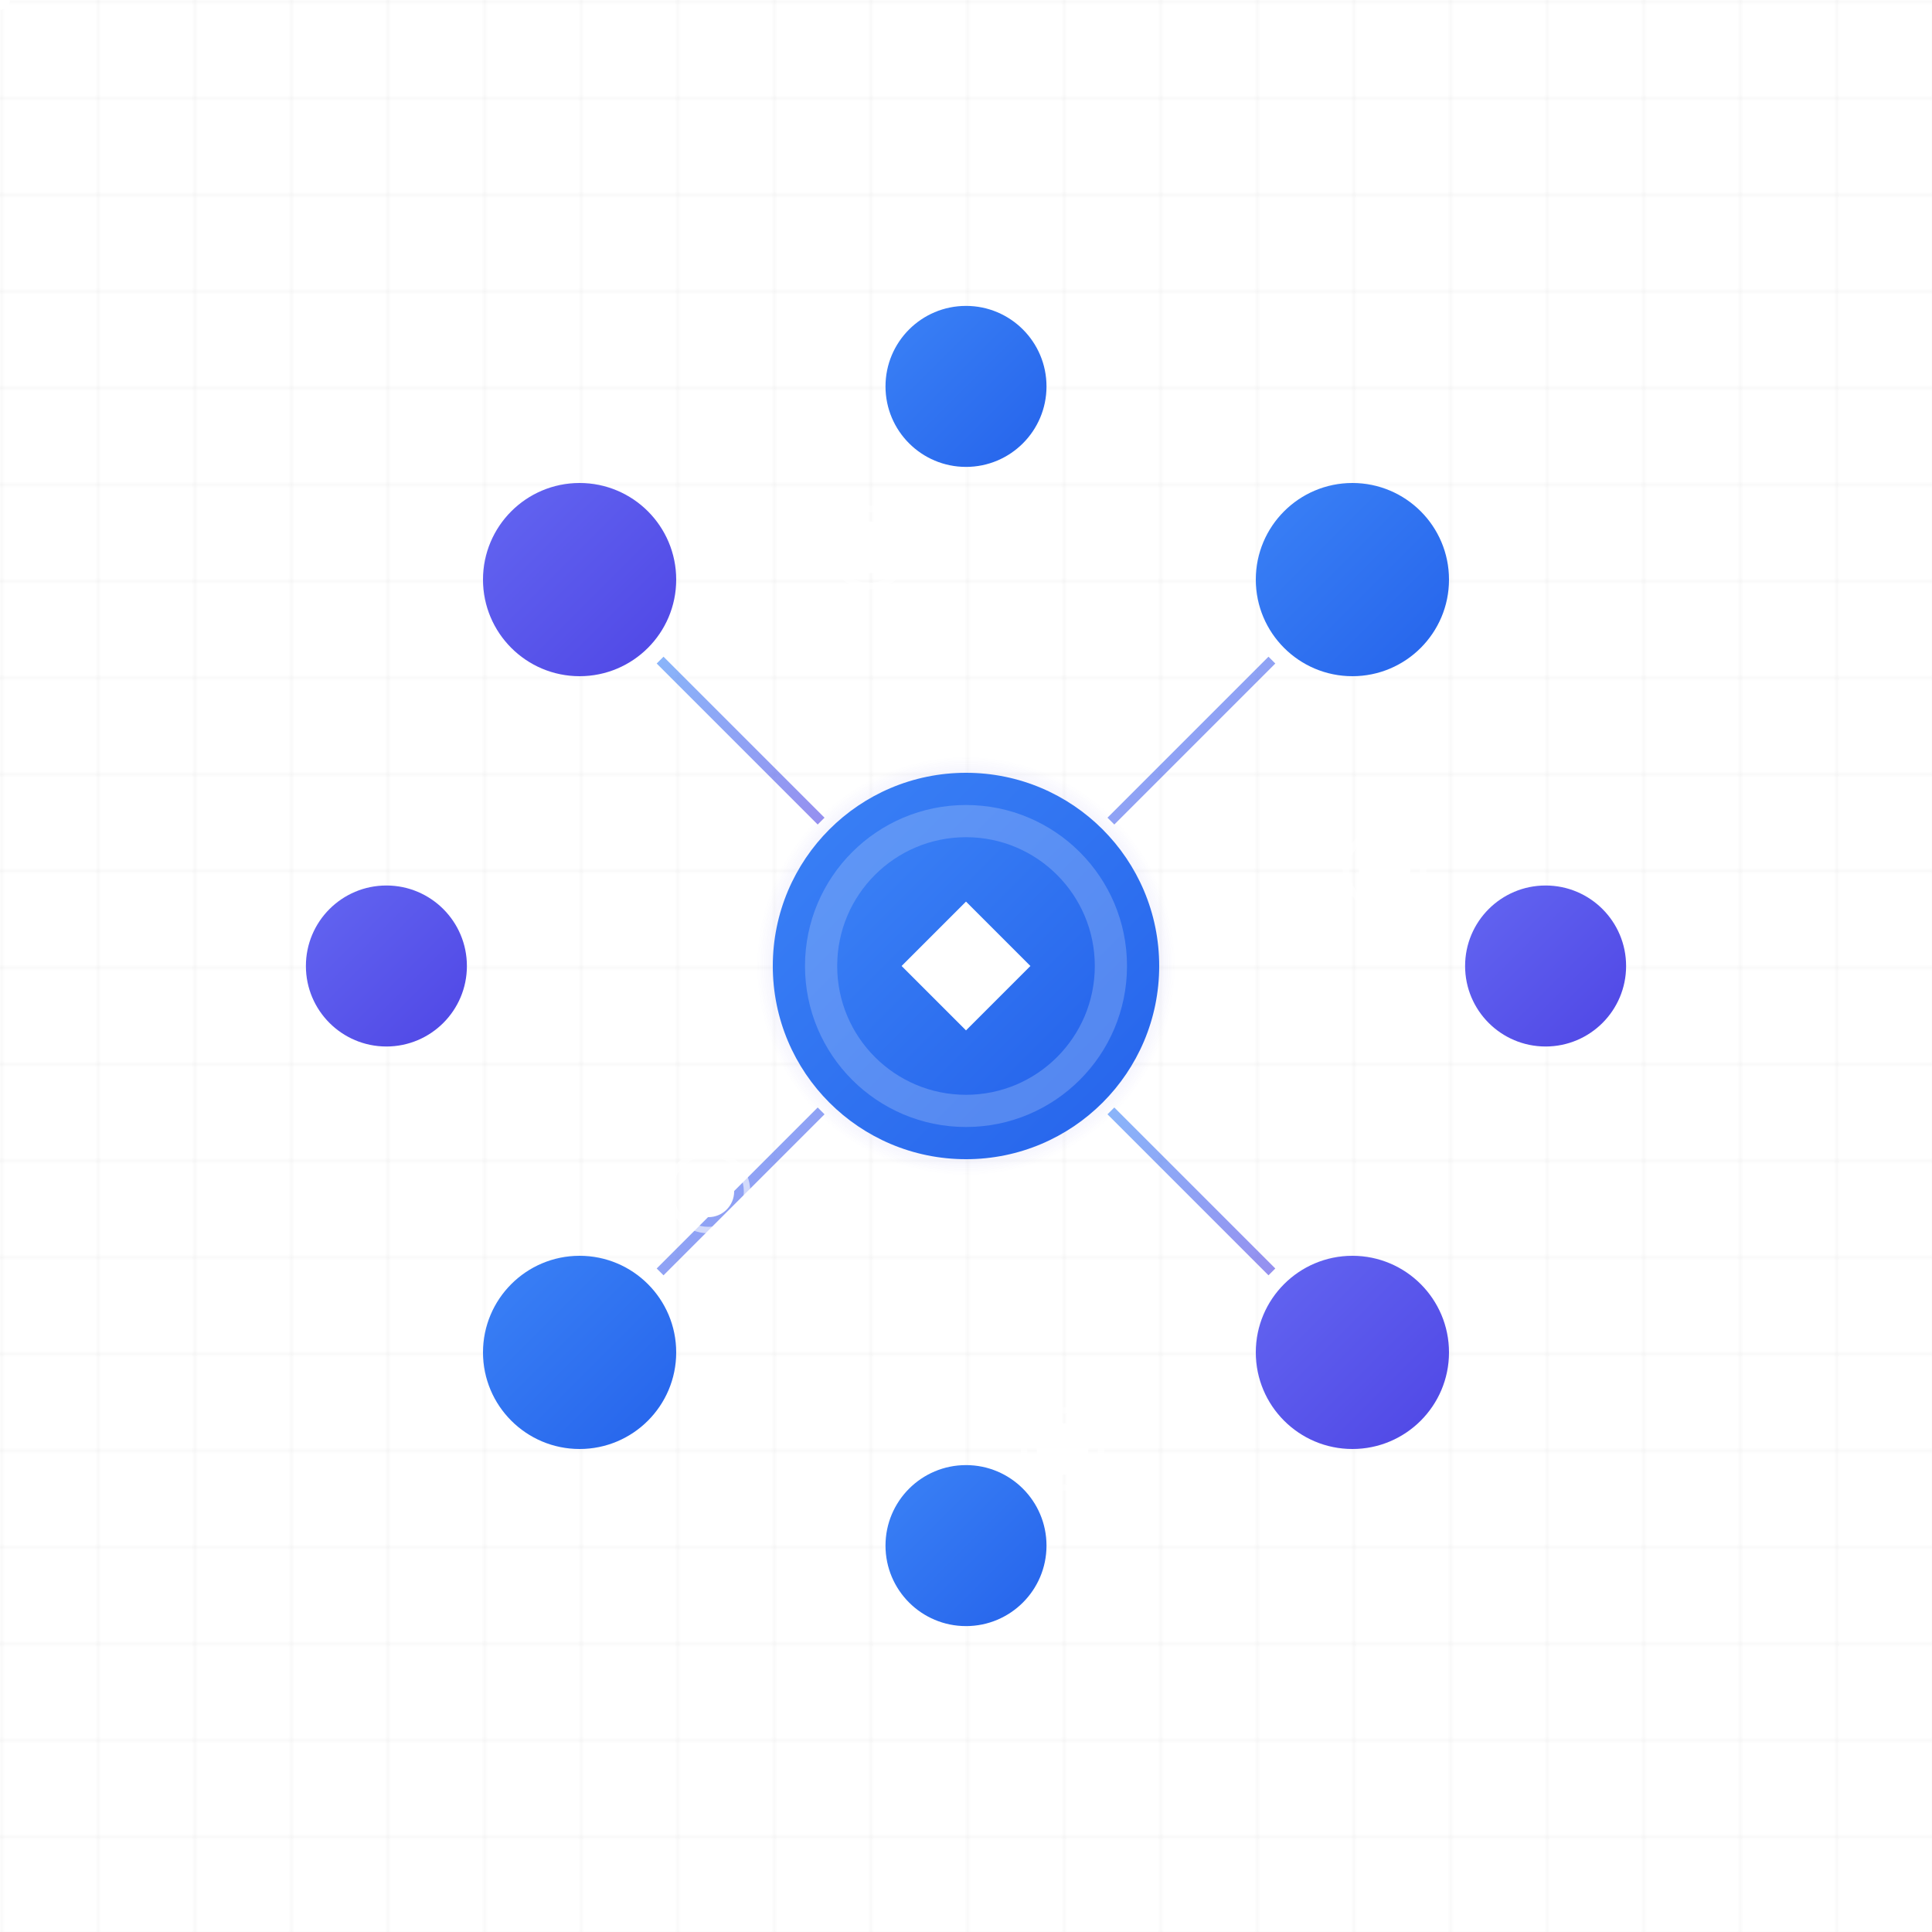 <svg width="600" height="600" viewBox="0 0 600 600" fill="none" xmlns="http://www.w3.org/2000/svg">
  <!-- Background grid -->
  <rect width="600" height="600" fill="url(#grid)" opacity="0.1" />
  
  <!-- Central node pulse effect -->
  <circle cx="300" cy="300" r="65" fill="url(#pulse_gradient)">
    <animate attributeName="opacity" values="0.3;0.6;0.3" dur="3s" repeatCount="indefinite" />
    <animate attributeName="r" values="55;65;55" dur="3s" repeatCount="indefinite" />
  </circle>
  
  <!-- Central node -->
  <circle cx="300" cy="300" r="60" fill="url(#blue_gradient)" />
  <circle cx="300" cy="300" r="50" fill="#FFFFFF" fill-opacity="0.2" />
  <circle cx="300" cy="300" r="40" fill="url(#blue_gradient)" />
  <path d="M320 300L300 280L280 300L300 320L320 300Z" fill="white">
    <animateTransform attributeName="transform" type="rotate" from="0 300 300" to="360 300 300" dur="20s" repeatCount="indefinite" />
  </path>
  
  <!-- Connecting nodes with pulsing effect -->
  <circle cx="180" cy="180" r="30" fill="url(#indigo_gradient)">
    <animate attributeName="r" values="28;32;28" dur="4s" repeatCount="indefinite" />
  </circle>
  <circle cx="420" cy="180" r="30" fill="url(#blue_gradient)">
    <animate attributeName="r" values="30;34;30" dur="5s" repeatCount="indefinite" />
  </circle>
  <circle cx="180" cy="420" r="30" fill="url(#blue_gradient)">
    <animate attributeName="r" values="29;33;29" dur="4.5s" repeatCount="indefinite" />
  </circle>
  <circle cx="420" cy="420" r="30" fill="url(#indigo_gradient)">
    <animate attributeName="r" values="28;32;28" dur="4.8s" repeatCount="indefinite" />
  </circle>
  
  <!-- Additional nodes with subtle movement -->
  <circle cx="300" cy="120" r="25" fill="url(#blue_gradient)">
    <animate attributeName="cy" values="120;125;120" dur="6s" repeatCount="indefinite" />
  </circle>
  <circle cx="300" cy="480" r="25" fill="url(#blue_gradient)">
    <animate attributeName="cy" values="480;475;480" dur="6s" repeatCount="indefinite" />
  </circle>
  <circle cx="120" cy="300" r="25" fill="url(#indigo_gradient)">
    <animate attributeName="cx" values="120;125;120" dur="6s" repeatCount="indefinite" />
  </circle>
  <circle cx="480" cy="300" r="25" fill="url(#indigo_gradient)">
    <animate attributeName="cx" values="480;475;480" dur="6s" repeatCount="indefinite" />
  </circle>
  
  <!-- Connection lines with animated glow -->
  <line x1="300" y1="240" x2="300" y2="145" stroke="url(#line_gradient)" stroke-width="3">
    <animate attributeName="stroke-width" values="3;4;3" dur="4s" repeatCount="indefinite" />
  </line>
  <line x1="300" y1="360" x2="300" y2="455" stroke="url(#line_gradient)" stroke-width="3">
    <animate attributeName="stroke-width" values="3;4;3" dur="4.5s" repeatCount="indefinite" />
  </line>
  <line x1="240" y1="300" x2="145" y2="300" stroke="url(#line_gradient)" stroke-width="3">
    <animate attributeName="stroke-width" values="3;4;3" dur="5s" repeatCount="indefinite" />
  </line>
  <line x1="360" y1="300" x2="455" y2="300" stroke="url(#line_gradient)" stroke-width="3">
    <animate attributeName="stroke-width" values="3;4;3" dur="5.5s" repeatCount="indefinite" />
  </line>
  
  <!-- Diagonal connection lines with animated glow -->
  <line x1="255" y1="255" x2="205" y2="205" stroke="url(#line_gradient)" stroke-width="3">
    <animate attributeName="stroke-width" values="3;4;3" dur="6s" repeatCount="indefinite" />
  </line>
  <line x1="345" y1="255" x2="395" y2="205" stroke="url(#line_gradient)" stroke-width="3">
    <animate attributeName="stroke-width" values="3;4;3" dur="6.5s" repeatCount="indefinite" />
  </line>
  <line x1="255" y1="345" x2="205" y2="395" stroke="url(#line_gradient)" stroke-width="3">
    <animate attributeName="stroke-width" values="3;4;3" dur="7s" repeatCount="indefinite" />
  </line>
  <line x1="345" y1="345" x2="395" y2="395" stroke="url(#line_gradient)" stroke-width="3">
    <animate attributeName="stroke-width" values="3;4;3" dur="7.5s" repeatCount="indefinite" />
  </line>
  
  <!-- Data packets with movement animation -->
  <circle cx="270" cy="170" r="8" fill="#FFFFFF">
    <animateMotion path="M0,0 L30,30 L60,0 L30,-30 Z" dur="12s" repeatCount="indefinite" />
  </circle>
  <circle cx="430" cy="270" r="8" fill="#FFFFFF">
    <animateMotion path="M0,0 L-30,30 L-60,0 L-30,-30 Z" dur="10s" repeatCount="indefinite" />
  </circle>
  <circle cx="330" cy="450" r="8" fill="#FFFFFF">
    <animateMotion path="M0,0 L-30,-30 L-60,0 L-30,30 Z" dur="14s" repeatCount="indefinite" />
  </circle>
  <circle cx="220" cy="370" r="8" fill="#FFFFFF">
    <animateMotion path="M0,0 L30,-30 L60,0 L30,30 Z" dur="16s" repeatCount="indefinite" />
  </circle>
  
  <!-- Animated elements with enhanced pulsing -->
  <circle cx="270" cy="170" r="12" fill="none" stroke="#FFFFFF" stroke-width="2" opacity="0.6">
    <animate attributeName="r" values="8;18;8" dur="3s" repeatCount="indefinite" />
    <animate attributeName="opacity" values="0.7;0.2;0.7" dur="3s" repeatCount="indefinite" />
  </circle>
  
  <circle cx="430" cy="270" r="12" fill="none" stroke="#FFFFFF" stroke-width="2" opacity="0.6">
    <animate attributeName="r" values="8;18;8" dur="4s" repeatCount="indefinite" />
    <animate attributeName="opacity" values="0.7;0.2;0.7" dur="4s" repeatCount="indefinite" />
  </circle>
  
  <circle cx="330" cy="450" r="12" fill="none" stroke="#FFFFFF" stroke-width="2" opacity="0.6">
    <animate attributeName="r" values="8;18;8" dur="3.5s" repeatCount="indefinite" />
    <animate attributeName="opacity" values="0.7;0.2;0.7" dur="3.5s" repeatCount="indefinite" />
  </circle>
  
  <circle cx="220" cy="370" r="12" fill="none" stroke="#FFFFFF" stroke-width="2" opacity="0.6">
    <animate attributeName="r" values="8;18;8" dur="4.5s" repeatCount="indefinite" />
    <animate attributeName="opacity" values="0.7;0.2;0.7" dur="4.5s" repeatCount="indefinite" />
  </circle>
  
  <!-- Data flow particles -->
  <circle r="3" fill="#FFFFFF" opacity="0.8">
    <animateMotion path="M300,240 L300,145" dur="3s" repeatCount="indefinite" />
    <animate attributeName="opacity" values="0;1;0" dur="3s" repeatCount="indefinite" />
  </circle>
  
  <circle r="3" fill="#FFFFFF" opacity="0.8">
    <animateMotion path="M300,360 L300,455" dur="3s" repeatCount="indefinite" />
    <animate attributeName="opacity" values="0;1;0" dur="3s" repeatCount="indefinite" />
  </circle>
  
  <circle r="3" fill="#FFFFFF" opacity="0.8">
    <animateMotion path="M240,300 L145,300" dur="3s" repeatCount="indefinite" />
    <animate attributeName="opacity" values="0;1;0" dur="3s" repeatCount="indefinite" />
  </circle>
  
  <circle r="3" fill="#FFFFFF" opacity="0.8">
    <animateMotion path="M360,300 L455,300" dur="3s" repeatCount="indefinite" />
    <animate attributeName="opacity" values="0;1;0" dur="3s" repeatCount="indefinite" />
  </circle>
  
  <!-- Definitions -->
  <defs>
    <pattern id="grid" width="30" height="30" patternUnits="userSpaceOnUse">
      <path d="M 30 0 L 0 0 0 30" fill="none" stroke="currentColor" stroke-width="0.5" />
    </pattern>
    
    <linearGradient id="blue_gradient" x1="0%" y1="0%" x2="100%" y2="100%">
      <stop offset="0%" stop-color="#3B82F6" />
      <stop offset="100%" stop-color="#2563EB" />
    </linearGradient>
    
    <linearGradient id="indigo_gradient" x1="0%" y1="0%" x2="100%" y2="100%">
      <stop offset="0%" stop-color="#6366F1" />
      <stop offset="100%" stop-color="#4F46E5" />
    </linearGradient>
    
    <linearGradient id="line_gradient" x1="0%" y1="0%" x2="100%" y2="100%">
      <stop offset="0%" stop-color="#3B82F6" stop-opacity="0.6" />
      <stop offset="100%" stop-color="#4F46E5" stop-opacity="0.6" />
    </linearGradient>
    
    <radialGradient id="pulse_gradient" cx="50%" cy="50%" r="50%" fx="50%" fy="50%">
      <stop offset="0%" stop-color="#3B82F6" stop-opacity="0.7" />
      <stop offset="100%" stop-color="#4F46E5" stop-opacity="0" />
    </radialGradient>
  </defs>
</svg> 